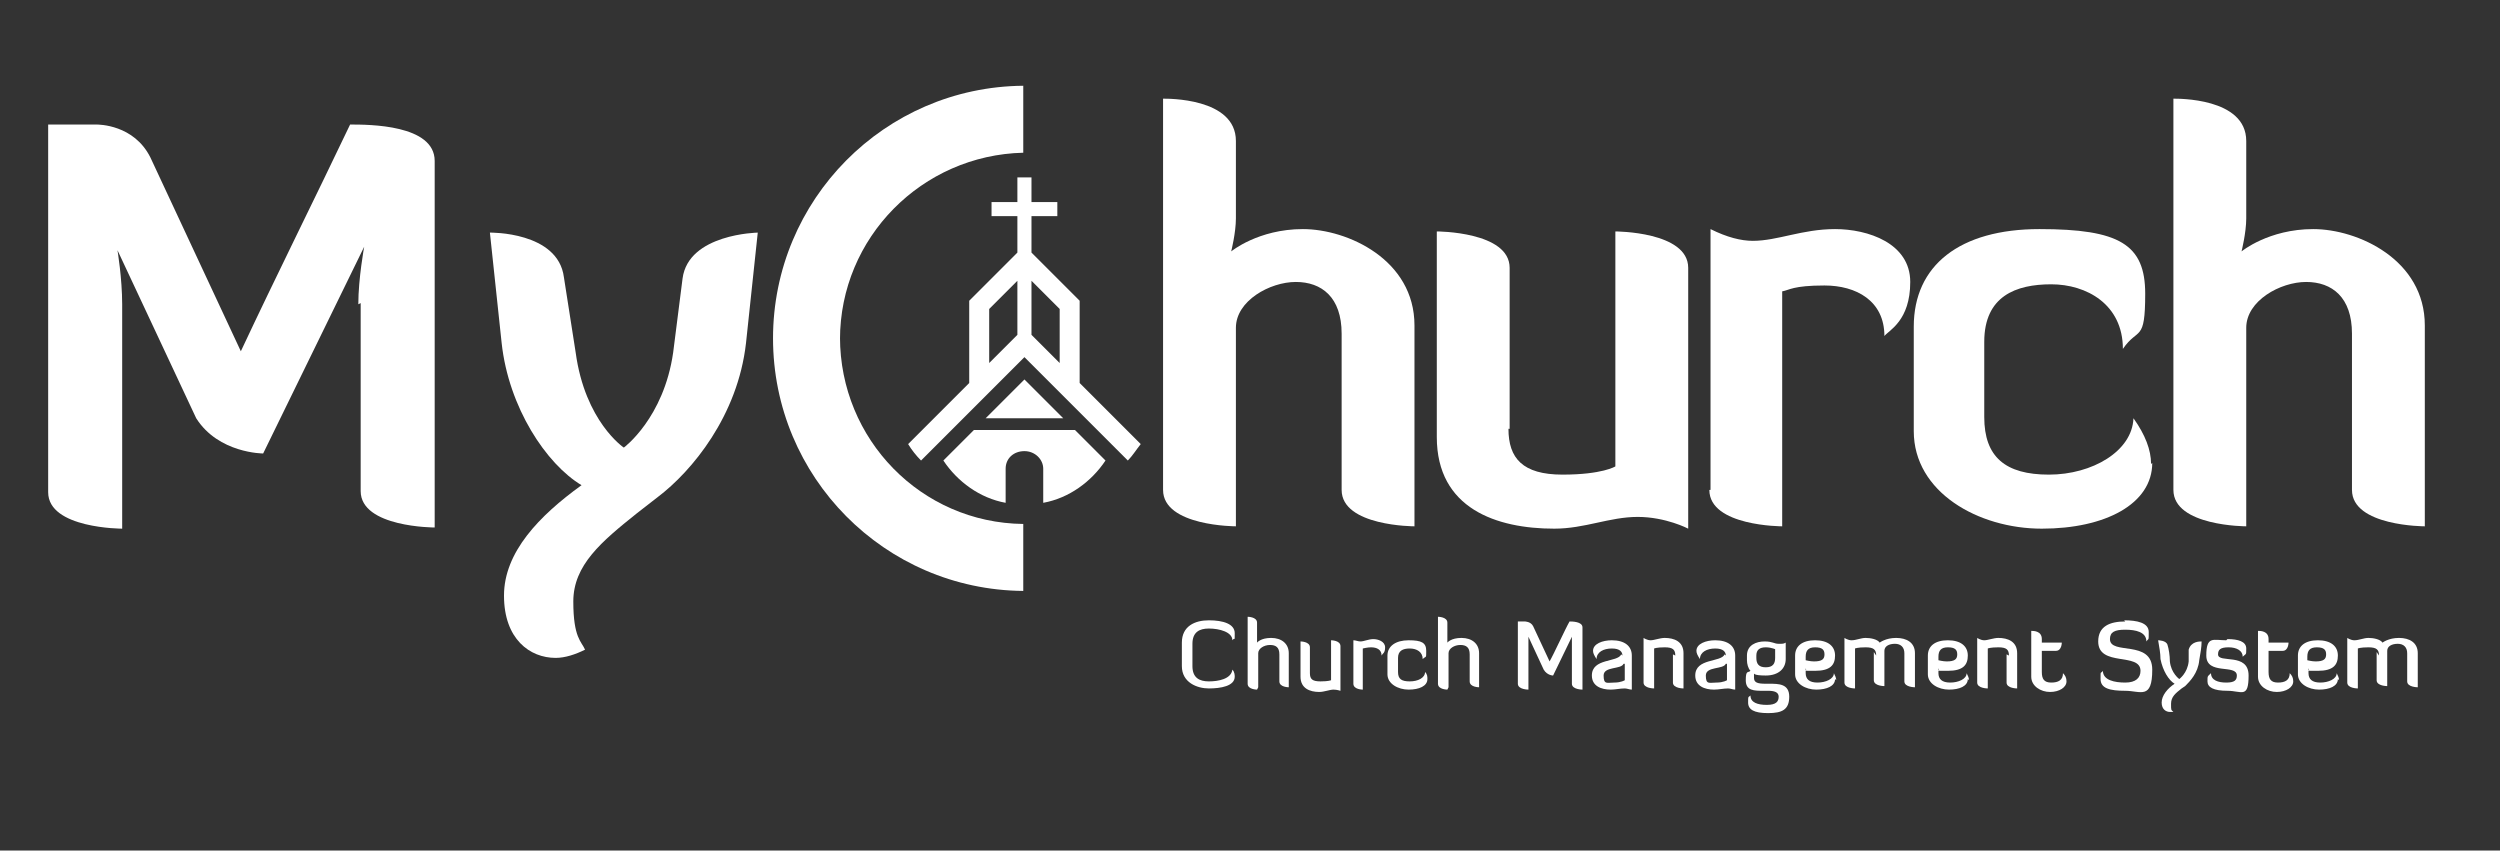 <?xml version="1.0" encoding="UTF-8"?>
<svg id="Layer_1" data-name="Layer 1" xmlns="http://www.w3.org/2000/svg" version="1.1" viewBox="0 0 212.8 72.4">
  <rect x="0" y="0" width="212.8" height="72.4" fill="#333333" stroke="none"/>
  <defs>
    <style>
      .cls-1 {
        fill: #fff;
        stroke-width: 0px;
      }
    </style>
  </defs>
  <g>
    <path class="cls-1" d="M91.9,32.6v-7l-4.1-4.1v-3.1h2.2v-1.2h-2.2v-2.1h-1.2v2.1h-2.2v1.2h2.2v3.1l-4.1,4.1v7l-5.2,5.2c.3.5.7,1,1.1,1.4l8.8-8.8,8.8,8.8c.4-.4.7-.9,1.1-1.4l-5.2-5.2ZM90.2,26.3v4.6l-2.4-2.4v-4.6l2.4,2.4ZM84.2,26.3l2.4-2.4v4.6l-2.4,2.4v-4.6Z"/>
    <polygon class="cls-1" points="83.9 35.6 90.5 35.6 87.2 32.3 83.9 35.6"/>
    <path class="cls-1" d="M82.9,36.6l-2.6,2.6c1.2,1.8,3.1,3.2,5.3,3.6v-2.9c0-.9.7-1.5,1.6-1.5s1.6.7,1.6,1.5v2.9c2.2-.4,4.1-1.8,5.3-3.6l-2.6-2.6h-8.6Z"/>
  </g>
  <path class="cls-1" d="M30.5,25.9c0-2.2.5-4.9.5-4.9l-8.6,17.6s-3.8,0-5.7-3l-6.7-14.3s.4,2.4.4,4.6v19.1s-6.3,0-6.3-3.1V10.6h4.1c.2,0,3.2,0,4.6,2.8l7.7,16.5c3-6.4,6.3-13,9.3-19.3,1.6,0,7.2,0,7.2,3.1v31.2s-6.3,0-6.3-3.1v-16h0Z"/>
  <path class="cls-1" d="M48,23.6l1,6.4c.8,5.9,4.1,8.1,4.1,8.1,0,0,3.4-2.5,4.2-8.1l.8-6.3c.5-3.8,6.4-3.9,6.4-3.9l-1,9.4c-.7,6.2-4.6,10.9-7.5,13.1l-1.8,1.4c-3,2.4-5.4,4.4-5.4,7.5s.7,3.4,1,4.1c-.8.4-1.7.7-2.5.7-2.2,0-4.4-1.6-4.4-5.3s3-6.8,6.6-9.4c-3-1.8-6.2-6.6-6.8-12.1l-1-9.4s5.8-.1,6.3,3.8Z"/>
  <path class="cls-1" d="M105.2,44.8s-6.2,0-6.2-3.1V8.4c.3,0,6.2-.1,6.2,3.6v6.6c0,1.2-.4,2.8-.4,2.8,0,0,2.3-1.9,6.1-1.9s9.5,2.6,9.5,8.2v17.1s-6.2,0-6.2-3.1v-13.3c0-3.1-1.7-4.4-3.9-4.4s-5.1,1.6-5.1,3.9c0,0,0,16.9,0,16.9Z"/>
  <path class="cls-1" d="M128.4,36.5c0,2.5,1.2,3.9,4.6,3.9s4.5-.7,4.5-.7v-20s6.2,0,6.2,3.1v22.2s-1.9-1-4.3-1-4.5,1-7.1,1c-4.9,0-10-1.7-10-7.8v-17.5s6.2,0,6.2,3.1v13.7h0Z"/>
  <path class="cls-1" d="M145.6,41.7v-22.2c1.4.7,2.6,1,3.6,1,2.1,0,4.2-1,7-1s6.4,1.2,6.4,4.5-1.8,4.1-2.2,4.6c0-3-2.4-4.3-5.1-4.3s-3,.4-3.6.5v20s-6.2,0-6.2-3.1Z"/>
  <path class="cls-1" d="M183.2,39.4c0,3.5-4,5.6-9.4,5.6s-10.9-3.1-10.9-8.3v-8.9c0-5.2,3.9-8.3,10.7-8.3s9,1.3,9,5.5-.6,2.8-1.9,4.7c0-3.8-3.1-5.5-6.1-5.5s-5.7,1-5.7,4.9v6.4c0,3.4,1.8,4.9,5.5,4.9s7.1-2,7.2-4.8c1,1.4,1.5,2.7,1.5,3.9Z"/>
  <path class="cls-1" d="M191.2,44.8s-6.2,0-6.2-3.1V8.4c.3,0,6.2-.1,6.2,3.6v6.6c0,1.2-.4,2.8-.4,2.8,0,0,2.3-1.9,6.1-1.9s9.5,2.6,9.5,8.2v17.1s-6.2,0-6.2-3.1v-13.3c0-3.1-1.7-4.4-3.9-4.4s-5.1,1.6-5.1,3.9v16.9Z"/>
  <g>
    <path class="cls-1" d="M101.5,54.9v1.8c0,1,.6,1.3,1.4,1.3s1.9-.2,2-1c.2.2.2.5.2.6,0,.8-1.2,1-2.2,1s-2.3-.5-2.3-1.9v-2c0-1.4,1.1-1.9,2.3-1.9s2.2.3,2.2,1.1,0,.3-.2.6c0-.7-1.1-1-2-1-.8,0-1.4.3-1.4,1.3Z"/>
    <path class="cls-1" d="M107,58.7s-.8,0-.8-.5v-5.7c0,0,.8,0,.8.5v1.1c0,.4,0,.6,0,.6,0,0,.3-.4,1.2-.4s1.5.5,1.5,1.3v2.9s-.8,0-.8-.5v-2.3c0-.6-.3-.8-.8-.8s-1,.3-1,.7v2.9h0Z"/>
    <path class="cls-1" d="M111.5,57.3c0,.5.2.7.9.7s.9-.1.9-.1v-3.4s.8,0,.8.5v3.8c0,0-.3-.1-.6-.1s-.8.2-1.2.2c-.8,0-1.6-.3-1.6-1.3v-3s.8,0,.8.5c0,0,0,2.4,0,2.4Z"/>
    <path class="cls-1" d="M116,55.3v3.4s-.8,0-.8-.5v-3.7c.2,0,.4.1.6.1.3,0,.7-.2,1.1-.2s1,.2,1,.7-.2.5-.3.7c0-.5-.4-.7-.9-.7-.3,0-.7.1-.7.1Z"/>
    <path class="cls-1" d="M121.5,57.8c0,.6-.7.9-1.6.9s-1.8-.5-1.8-1.3v-1.6c0-.8.7-1.3,1.8-1.3s1.5.2,1.5.9,0,.4-.3.7c0-.6-.5-.9-1.1-.9s-1,.2-1,.8v1.2c0,.6.3.8,1,.8s1.3-.3,1.3-.8c.2.2.2.4.2.6Z"/>
    <path class="cls-1" d="M123.2,58.7s-.8,0-.8-.5v-5.7c0,0,.8,0,.8.5v1.1c0,.4,0,.6,0,.6,0,0,.3-.4,1.2-.4s1.5.5,1.5,1.3v2.9s-.8,0-.8-.5v-2.3c0-.6-.3-.8-.8-.8s-1,.3-1,.7v2.9h0Z"/>
    <path class="cls-1" d="M133.8,55c0-.3,0-.8,0-.8l-1.6,3.3s-.5,0-.8-.5l-1.3-2.8s0,.4,0,.8v3.7s-.9,0-.9-.5v-5.3h.6s.5,0,.7.4l1.4,3c.3-.5,1.4-2.9,1.7-3.4.2,0,1.1,0,1.1.5v5.3s-.9,0-.9-.5v-3.2h0Z"/>
    <path class="cls-1" d="M138.1,55.8c0-.3-.2-.6-.9-.6s-1.3.3-1.3.9c-.2-.3-.3-.5-.3-.7,0-.6.8-.9,1.6-.9,1.1,0,1.7.5,1.7,1.3v2.9c-.2,0-.4-.1-.6-.1-.4,0-.8.1-1.2.1-.8,0-1.6-.3-1.6-1.2,0-1.5,2.2-1.1,2.5-1.8ZM138.2,56.5c-.2.5-1.7.2-1.7,1s.3.6.9.6.9-.2.9-.2v-1.4h0Z"/>
    <path class="cls-1" d="M142.6,55.8c0-.5-.2-.7-.9-.7s-.9.1-.9.1v3.4s-.9,0-.9-.5v-3.8c0,0,.3.2.6.2s.8-.2,1.2-.2c.8,0,1.6.3,1.6,1.3v3s-.9,0-.9-.5v-2.4h0Z"/>
    <path class="cls-1" d="M146.9,55.8c0-.3-.2-.6-.9-.6s-1.3.3-1.3.9c-.2-.3-.3-.5-.3-.7,0-.6.8-.9,1.6-.9,1.1,0,1.7.5,1.7,1.3v2.9c-.2,0-.4-.1-.6-.1-.4,0-.8.1-1.2.1-.8,0-1.6-.3-1.6-1.2,0-1.5,2.2-1.1,2.5-1.8ZM146.9,56.5c-.2.5-1.7.2-1.7,1s.3.6.9.6.9-.2.9-.2v-1.4h0Z"/>
    <path class="cls-1" d="M152,56.1c0,.8-.6,1.4-1.7,1.4s-1-.2-1-.2c0,.1,0,.3,0,.4,0,.4.3.5,1,.5h.3c.8,0,1.7,0,1.7,1.1s-.6,1.4-1.8,1.4-1.7-.3-1.7-.9,0-.4.2-.6c0,.6.6.8,1.4.8s1-.3,1-.7-.4-.5-.9-.5h-.4c-.8,0-1.5,0-1.5-.9s.2-.6.4-.8c-.2-.2-.3-.6-.3-.9v-.4c0-.9.8-1.2,1.5-1.2s.8.2,1.2.2.4,0,.6-.1v1.6h0ZM151.2,55.3s-.4-.2-.9-.2-.8.2-.8.7v.2c0,.5.2.8.8.8s.8-.3.8-.8v-.8h0Z"/>
    <path class="cls-1" d="M156.2,57.8c0,.6-.7.9-1.6.9s-1.8-.5-1.8-1.3v-1.6c0-.8.6-1.3,1.7-1.3s1.7.5,1.7,1.3-.4,1.3-1.7,1.3-.6,0-.8-.2v.4c0,.5.3.8,1,.8s1.4-.3,1.4-.8c.1.2.2.4.2.6ZM153.7,56.2s.4.1.7.1c.7,0,.9-.2.9-.6s-.2-.6-.8-.6-.8.3-.8.8v.3h0Z"/>
    <path class="cls-1" d="M159.7,55.8c0-.5-.2-.7-.9-.7s-.9.1-.9.1v3.4s-.9,0-.9-.5v-3.8s.3.2.6.2c.4,0,.8-.2,1.2-.2s1,.1,1.2.4c0,0,.5-.4,1.4-.4s1.6.4,1.6,1.3v2.9s-.9,0-.9-.5v-2.4c0-.5-.3-.8-.8-.8s-.9.2-.9.6v3s-.9,0-.9-.5v-2.4h0Z"/>
    <path class="cls-1" d="M167.5,57.8c0,.6-.7.9-1.6.9s-1.8-.5-1.8-1.3v-1.6c0-.8.6-1.3,1.7-1.3s1.7.5,1.7,1.3-.4,1.3-1.7,1.3-.6,0-.8-.2v.4c0,.5.3.8,1,.8s1.4-.3,1.4-.8c.1.2.2.4.2.6ZM165,56.2s.4.1.7.1c.7,0,.9-.2.9-.6s-.2-.6-.8-.6-.8.3-.8.8v.3h0Z"/>
    <path class="cls-1" d="M171,55.8c0-.5-.2-.7-.9-.7s-.9.1-.9.1v3.4s-.9,0-.9-.5v-3.8c0,0,.3.2.6.2s.8-.2,1.2-.2c.8,0,1.6.3,1.6,1.3v3s-.9,0-.9-.5v-2.4h0Z"/>
    <path class="cls-1" d="M172.9,53.7c.2,0,.9,0,.9.7v.3h1.7s0,.7-.5.7h-1.2v1.8c0,.6.2.9.8.9s1-.2,1-.8c.2.2.3.4.3.7,0,.5-.6.9-1.4.9s-1.6-.5-1.6-1.3v-3.7h0Z"/>
    <path class="cls-1" d="M180.8,52.8c1.1,0,2.1.2,2.1,1s0,.5-.2.8h0c0-.8-.9-1-1.8-1s-1.3.2-1.3.8c0,1.4,3.6,0,3.6,2.6s-1,1.8-2.3,1.8-2.1-.2-2.1-1,0-.4.2-.7c0,.8,1,1,1.9,1s1.3-.4,1.3-1c0-1.6-3.6-.3-3.6-2.5,0-1.3,1-1.7,2.3-1.7Z"/>
    <path class="cls-1" d="M183.9,56.1c0-.5-.1-1-.2-1.6,0,0,.7,0,.8.4.1.3.2.9.2,1.4.1,1,.8,1.5.8,1.5,0,0,.7-.5.8-1.5v-1c.2-.7.9-.7,1.1-.7,0,.5-.1,1-.2,1.6-.1,1.1-.8,1.8-1.2,2.2l-.3.2c-.5.4-.9.7-.9,1.3s0,.5.2.7c0,0-.2,0-.3,0-.3,0-.7-.2-.7-.8s.5-1.2,1.1-1.6c-.5-.3-1-1.1-1.2-2.1Z"/>
    <path class="cls-1" d="M189.6,54.4c.9,0,1.6.2,1.6.8s0,.4-.3.7c0-.5-.5-.8-1.2-.8s-.9.2-.9.6c0,.8,2.6-.2,2.6,1.8s-.6,1.3-1.8,1.3-1.7-.3-1.7-.8,0-.4.3-.7c0,.6.6.8,1.3.8s.9-.2.9-.6c0-1-2.6,0-2.6-1.7s.6-1.3,1.7-1.3Z"/>
    <path class="cls-1" d="M192.2,53.7c.2,0,.9,0,.9.7v.3h1.7s0,.7-.5.7h-1.2v1.8c0,.6.2.9.8.9s1-.2,1-.8c.2.2.3.4.3.7,0,.5-.6.9-1.4.9s-1.6-.5-1.6-1.3v-3.7h0Z"/>
    <path class="cls-1" d="M199,57.8c0,.6-.7.9-1.6.9s-1.8-.5-1.8-1.3v-1.6c0-.8.6-1.3,1.7-1.3s1.7.5,1.7,1.3-.4,1.3-1.7,1.3-.6,0-.8-.2v.4c0,.5.3.8,1,.8s1.4-.3,1.4-.8c.1.2.2.4.2.6ZM196.4,56.2s.4.1.7.1c.7,0,.9-.2.9-.6s-.2-.6-.8-.6-.8.3-.8.8v.3h0Z"/>
    <path class="cls-1" d="M202.5,55.8c0-.5-.2-.7-.9-.7s-.9.1-.9.1v3.4s-.9,0-.9-.5v-3.8s.3.2.6.2c.4,0,.8-.2,1.2-.2s1,.1,1.2.4c0,0,.5-.4,1.4-.4s1.6.4,1.6,1.3v2.9s-.9,0-.9-.5v-2.4c0-.5-.3-.8-.8-.8s-.9.2-.9.6v3s-.9,0-.9-.5v-2.4h0Z"/>
  </g>
  <path class="cls-1" d="M71.5,28.9c0-8.7,7-15.7,15.6-15.9v-5.7c-11.8.1-21.3,9.7-21.3,21.5s9.5,21.4,21.3,21.5v-5.7c-8.7-.1-15.6-7.2-15.6-15.9Z"/>
</svg>